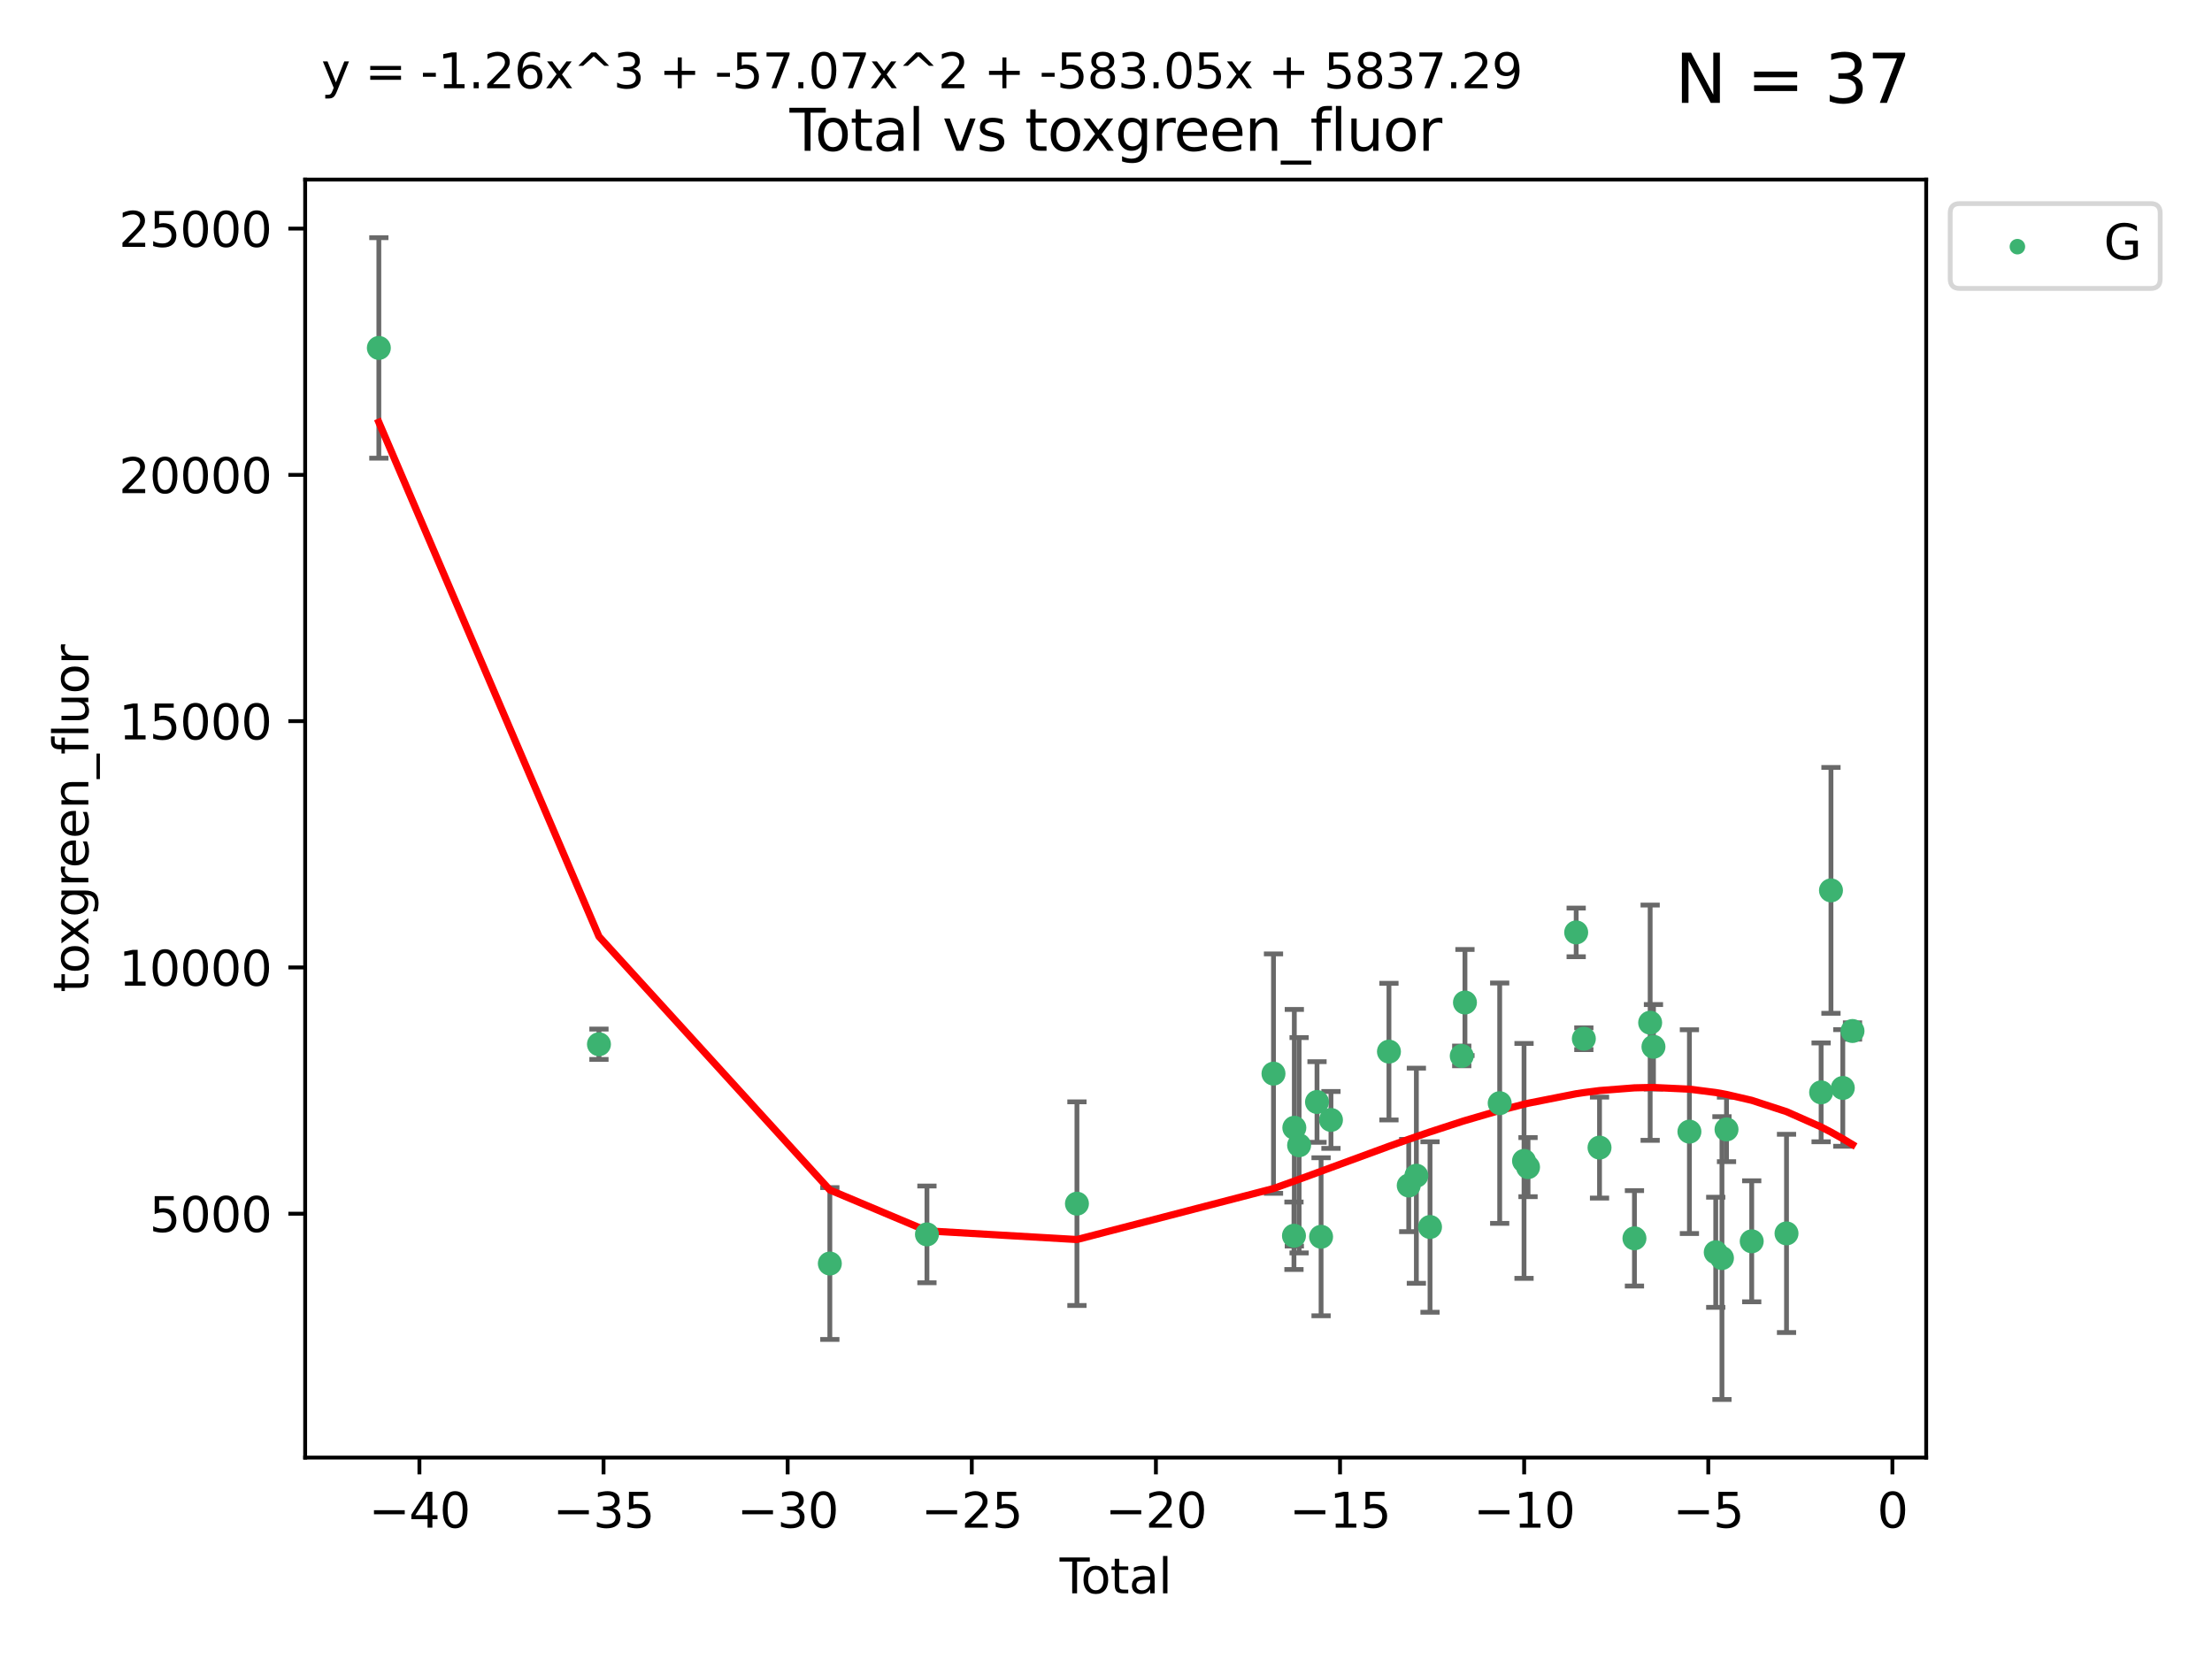 <?xml version="1.0" encoding="utf-8" standalone="no"?>
<!DOCTYPE svg PUBLIC "-//W3C//DTD SVG 1.1//EN"
  "http://www.w3.org/Graphics/SVG/1.1/DTD/svg11.dtd">
<svg xmlns:xlink="http://www.w3.org/1999/xlink" width="460.8pt" height="345.6pt" viewBox="0 0 460.8 345.6" xmlns="http://www.w3.org/2000/svg" version="1.1">
 <defs>
  <style type="text/css">*{stroke-linejoin: round; stroke-linecap: butt}</style>
 </defs>
 <g id="figure_1">
  <g id="patch_1">
   <path d="M 0 345.6 
L 460.8 345.6 
L 460.8 0 
L 0 0 
z
" style="fill: #ffffff"/>
  </g>
  <g id="axes_1">
   <g id="patch_2">
    <path d="M 63.571 303.64 
L 401.26 303.64 
L 401.26 37.411 
L 63.571 37.411 
z
" style="fill: #ffffff"/>
   </g>
   <g id="PathCollection_1">
    <defs>
     <path id="m0bc68a58a6" d="M 0 1.118 
C 0.297 1.118 0.581 1 0.791 0.791 
C 1 0.581 1.118 0.297 1.118 0 
C 1.118 -0.297 1 -0.581 0.791 -0.791 
C 0.581 -1 0.297 -1.118 0 -1.118 
C -0.297 -1.118 -0.581 -1 -0.791 -0.791 
C -1 -0.581 -1.118 -0.297 -1.118 0 
C -1.118 0.297 -1 0.581 -0.791 0.791 
C -0.581 1 -0.297 1.118 0 1.118 
z
" style="stroke: #3cb371"/>
    </defs>
    <g clip-path="url(#p403a0084ec)">
     <use xlink:href="#m0bc68a58a6" x="78.921" y="72.481" style="fill: #3cb371; stroke: #3cb371"/>
     <use xlink:href="#m0bc68a58a6" x="124.773" y="217.535" style="fill: #3cb371; stroke: #3cb371"/>
     <use xlink:href="#m0bc68a58a6" x="172.871" y="263.217" style="fill: #3cb371; stroke: #3cb371"/>
     <use xlink:href="#m0bc68a58a6" x="193.099" y="257.146" style="fill: #3cb371; stroke: #3cb371"/>
     <use xlink:href="#m0bc68a58a6" x="224.346" y="250.746" style="fill: #3cb371; stroke: #3cb371"/>
     <use xlink:href="#m0bc68a58a6" x="265.291" y="223.656" style="fill: #3cb371; stroke: #3cb371"/>
     <use xlink:href="#m0bc68a58a6" x="269.556" y="257.431" style="fill: #3cb371; stroke: #3cb371"/>
     <use xlink:href="#m0bc68a58a6" x="269.633" y="234.932" style="fill: #3cb371; stroke: #3cb371"/>
     <use xlink:href="#m0bc68a58a6" x="270.628" y="238.579" style="fill: #3cb371; stroke: #3cb371"/>
     <use xlink:href="#m0bc68a58a6" x="274.357" y="229.566" style="fill: #3cb371; stroke: #3cb371"/>
     <use xlink:href="#m0bc68a58a6" x="275.205" y="257.643" style="fill: #3cb371; stroke: #3cb371"/>
     <use xlink:href="#m0bc68a58a6" x="277.263" y="233.302" style="fill: #3cb371; stroke: #3cb371"/>
     <use xlink:href="#m0bc68a58a6" x="289.344" y="219.072" style="fill: #3cb371; stroke: #3cb371"/>
     <use xlink:href="#m0bc68a58a6" x="293.465" y="246.962" style="fill: #3cb371; stroke: #3cb371"/>
     <use xlink:href="#m0bc68a58a6" x="295.055" y="244.923" style="fill: #3cb371; stroke: #3cb371"/>
     <use xlink:href="#m0bc68a58a6" x="297.9" y="255.605" style="fill: #3cb371; stroke: #3cb371"/>
     <use xlink:href="#m0bc68a58a6" x="304.509" y="219.972" style="fill: #3cb371; stroke: #3cb371"/>
     <use xlink:href="#m0bc68a58a6" x="305.177" y="208.841" style="fill: #3cb371; stroke: #3cb371"/>
     <use xlink:href="#m0bc68a58a6" x="312.413" y="229.811" style="fill: #3cb371; stroke: #3cb371"/>
     <use xlink:href="#m0bc68a58a6" x="317.483" y="241.837" style="fill: #3cb371; stroke: #3cb371"/>
     <use xlink:href="#m0bc68a58a6" x="318.317" y="243.136" style="fill: #3cb371; stroke: #3cb371"/>
     <use xlink:href="#m0bc68a58a6" x="328.348" y="194.238" style="fill: #3cb371; stroke: #3cb371"/>
     <use xlink:href="#m0bc68a58a6" x="329.944" y="216.384" style="fill: #3cb371; stroke: #3cb371"/>
     <use xlink:href="#m0bc68a58a6" x="333.21" y="239.067" style="fill: #3cb371; stroke: #3cb371"/>
     <use xlink:href="#m0bc68a58a6" x="340.486" y="257.967" style="fill: #3cb371; stroke: #3cb371"/>
     <use xlink:href="#m0bc68a58a6" x="343.758" y="213.046" style="fill: #3cb371; stroke: #3cb371"/>
     <use xlink:href="#m0bc68a58a6" x="344.446" y="218.064" style="fill: #3cb371; stroke: #3cb371"/>
     <use xlink:href="#m0bc68a58a6" x="351.936" y="235.742" style="fill: #3cb371; stroke: #3cb371"/>
     <use xlink:href="#m0bc68a58a6" x="357.421" y="260.874" style="fill: #3cb371; stroke: #3cb371"/>
     <use xlink:href="#m0bc68a58a6" x="358.715" y="262.078" style="fill: #3cb371; stroke: #3cb371"/>
     <use xlink:href="#m0bc68a58a6" x="359.664" y="235.279" style="fill: #3cb371; stroke: #3cb371"/>
     <use xlink:href="#m0bc68a58a6" x="364.915" y="258.587" style="fill: #3cb371; stroke: #3cb371"/>
     <use xlink:href="#m0bc68a58a6" x="372.164" y="256.941" style="fill: #3cb371; stroke: #3cb371"/>
     <use xlink:href="#m0bc68a58a6" x="379.372" y="227.558" style="fill: #3cb371; stroke: #3cb371"/>
     <use xlink:href="#m0bc68a58a6" x="381.425" y="185.483" style="fill: #3cb371; stroke: #3cb371"/>
     <use xlink:href="#m0bc68a58a6" x="383.889" y="226.641" style="fill: #3cb371; stroke: #3cb371"/>
     <use xlink:href="#m0bc68a58a6" x="385.911" y="214.776" style="fill: #3cb371; stroke: #3cb371"/>
    </g>
   </g>
   <g id="matplotlib.axis_1">
    <g id="xtick_1">
     <g id="line2d_1">
      <defs>
       <path id="m4baabd1765" d="M 0 0 
L 0 3.5 
" style="stroke: #000000; stroke-width: 0.8"/>
      </defs>
      <g>
       <use xlink:href="#m4baabd1765" x="87.371" y="303.64" style="stroke: #000000; stroke-width: 0.8"/>
      </g>
     </g>
     <g id="text_1">
      <!-- −40 -->
      <g transform="translate(76.819 318.238)scale(0.1 -0.1)">
       <defs>
        <path id="DejaVuSans-2212" d="M 678 2272 
L 4684 2272 
L 4684 1741 
L 678 1741 
L 678 2272 
z
" transform="scale(0.016)"/>
        <path id="DejaVuSans-34" d="M 2419 4116 
L 825 1625 
L 2419 1625 
L 2419 4116 
z
M 2253 4666 
L 3047 4666 
L 3047 1625 
L 3713 1625 
L 3713 1100 
L 3047 1100 
L 3047 0 
L 2419 0 
L 2419 1100 
L 313 1100 
L 313 1709 
L 2253 4666 
z
" transform="scale(0.016)"/>
        <path id="DejaVuSans-30" d="M 2034 4250 
Q 1547 4250 1301 3770 
Q 1056 3291 1056 2328 
Q 1056 1369 1301 889 
Q 1547 409 2034 409 
Q 2525 409 2770 889 
Q 3016 1369 3016 2328 
Q 3016 3291 2770 3770 
Q 2525 4250 2034 4250 
z
M 2034 4750 
Q 2819 4750 3233 4129 
Q 3647 3509 3647 2328 
Q 3647 1150 3233 529 
Q 2819 -91 2034 -91 
Q 1250 -91 836 529 
Q 422 1150 422 2328 
Q 422 3509 836 4129 
Q 1250 4750 2034 4750 
z
" transform="scale(0.016)"/>
       </defs>
       <use xlink:href="#DejaVuSans-2212"/>
       <use xlink:href="#DejaVuSans-34" x="83.789"/>
       <use xlink:href="#DejaVuSans-30" x="147.412"/>
      </g>
     </g>
    </g>
    <g id="xtick_2">
     <g id="line2d_2">
      <g>
       <use xlink:href="#m4baabd1765" x="125.728" y="303.64" style="stroke: #000000; stroke-width: 0.8"/>
      </g>
     </g>
     <g id="text_2">
      <!-- −35 -->
      <g transform="translate(115.175 318.238)scale(0.1 -0.1)">
       <defs>
        <path id="DejaVuSans-33" d="M 2597 2516 
Q 3050 2419 3304 2112 
Q 3559 1806 3559 1356 
Q 3559 666 3084 287 
Q 2609 -91 1734 -91 
Q 1441 -91 1130 -33 
Q 819 25 488 141 
L 488 750 
Q 750 597 1062 519 
Q 1375 441 1716 441 
Q 2309 441 2620 675 
Q 2931 909 2931 1356 
Q 2931 1769 2642 2001 
Q 2353 2234 1838 2234 
L 1294 2234 
L 1294 2753 
L 1863 2753 
Q 2328 2753 2575 2939 
Q 2822 3125 2822 3475 
Q 2822 3834 2567 4026 
Q 2313 4219 1838 4219 
Q 1578 4219 1281 4162 
Q 984 4106 628 3988 
L 628 4550 
Q 988 4650 1302 4700 
Q 1616 4750 1894 4750 
Q 2613 4750 3031 4423 
Q 3450 4097 3450 3541 
Q 3450 3153 3228 2886 
Q 3006 2619 2597 2516 
z
" transform="scale(0.016)"/>
        <path id="DejaVuSans-35" d="M 691 4666 
L 3169 4666 
L 3169 4134 
L 1269 4134 
L 1269 2991 
Q 1406 3038 1543 3061 
Q 1681 3084 1819 3084 
Q 2600 3084 3056 2656 
Q 3513 2228 3513 1497 
Q 3513 744 3044 326 
Q 2575 -91 1722 -91 
Q 1428 -91 1123 -41 
Q 819 9 494 109 
L 494 744 
Q 775 591 1075 516 
Q 1375 441 1709 441 
Q 2250 441 2565 725 
Q 2881 1009 2881 1497 
Q 2881 1984 2565 2268 
Q 2250 2553 1709 2553 
Q 1456 2553 1204 2497 
Q 953 2441 691 2322 
L 691 4666 
z
" transform="scale(0.016)"/>
       </defs>
       <use xlink:href="#DejaVuSans-2212"/>
       <use xlink:href="#DejaVuSans-33" x="83.789"/>
       <use xlink:href="#DejaVuSans-35" x="147.412"/>
      </g>
     </g>
    </g>
    <g id="xtick_3">
     <g id="line2d_3">
      <g>
       <use xlink:href="#m4baabd1765" x="164.084" y="303.64" style="stroke: #000000; stroke-width: 0.8"/>
      </g>
     </g>
     <g id="text_3">
      <!-- −30 -->
      <g transform="translate(153.532 318.238)scale(0.1 -0.1)">
       <use xlink:href="#DejaVuSans-2212"/>
       <use xlink:href="#DejaVuSans-33" x="83.789"/>
       <use xlink:href="#DejaVuSans-30" x="147.412"/>
      </g>
     </g>
    </g>
    <g id="xtick_4">
     <g id="line2d_4">
      <g>
       <use xlink:href="#m4baabd1765" x="202.441" y="303.64" style="stroke: #000000; stroke-width: 0.8"/>
      </g>
     </g>
     <g id="text_4">
      <!-- −25 -->
      <g transform="translate(191.888 318.238)scale(0.1 -0.1)">
       <defs>
        <path id="DejaVuSans-32" d="M 1228 531 
L 3431 531 
L 3431 0 
L 469 0 
L 469 531 
Q 828 903 1448 1529 
Q 2069 2156 2228 2338 
Q 2531 2678 2651 2914 
Q 2772 3150 2772 3378 
Q 2772 3750 2511 3984 
Q 2250 4219 1831 4219 
Q 1534 4219 1204 4116 
Q 875 4013 500 3803 
L 500 4441 
Q 881 4594 1212 4672 
Q 1544 4750 1819 4750 
Q 2544 4750 2975 4387 
Q 3406 4025 3406 3419 
Q 3406 3131 3298 2873 
Q 3191 2616 2906 2266 
Q 2828 2175 2409 1742 
Q 1991 1309 1228 531 
z
" transform="scale(0.016)"/>
       </defs>
       <use xlink:href="#DejaVuSans-2212"/>
       <use xlink:href="#DejaVuSans-32" x="83.789"/>
       <use xlink:href="#DejaVuSans-35" x="147.412"/>
      </g>
     </g>
    </g>
    <g id="xtick_5">
     <g id="line2d_5">
      <g>
       <use xlink:href="#m4baabd1765" x="240.797" y="303.64" style="stroke: #000000; stroke-width: 0.8"/>
      </g>
     </g>
     <g id="text_5">
      <!-- −20 -->
      <g transform="translate(230.245 318.238)scale(0.1 -0.1)">
       <use xlink:href="#DejaVuSans-2212"/>
       <use xlink:href="#DejaVuSans-32" x="83.789"/>
       <use xlink:href="#DejaVuSans-30" x="147.412"/>
      </g>
     </g>
    </g>
    <g id="xtick_6">
     <g id="line2d_6">
      <g>
       <use xlink:href="#m4baabd1765" x="279.153" y="303.64" style="stroke: #000000; stroke-width: 0.8"/>
      </g>
     </g>
     <g id="text_6">
      <!-- −15 -->
      <g transform="translate(268.601 318.238)scale(0.1 -0.1)">
       <defs>
        <path id="DejaVuSans-31" d="M 794 531 
L 1825 531 
L 1825 4091 
L 703 3866 
L 703 4441 
L 1819 4666 
L 2450 4666 
L 2450 531 
L 3481 531 
L 3481 0 
L 794 0 
L 794 531 
z
" transform="scale(0.016)"/>
       </defs>
       <use xlink:href="#DejaVuSans-2212"/>
       <use xlink:href="#DejaVuSans-31" x="83.789"/>
       <use xlink:href="#DejaVuSans-35" x="147.412"/>
      </g>
     </g>
    </g>
    <g id="xtick_7">
     <g id="line2d_7">
      <g>
       <use xlink:href="#m4baabd1765" x="317.51" y="303.64" style="stroke: #000000; stroke-width: 0.8"/>
      </g>
     </g>
     <g id="text_7">
      <!-- −10 -->
      <g transform="translate(306.957 318.238)scale(0.1 -0.1)">
       <use xlink:href="#DejaVuSans-2212"/>
       <use xlink:href="#DejaVuSans-31" x="83.789"/>
       <use xlink:href="#DejaVuSans-30" x="147.412"/>
      </g>
     </g>
    </g>
    <g id="xtick_8">
     <g id="line2d_8">
      <g>
       <use xlink:href="#m4baabd1765" x="355.866" y="303.64" style="stroke: #000000; stroke-width: 0.8"/>
      </g>
     </g>
     <g id="text_8">
      <!-- −5 -->
      <g transform="translate(348.495 318.238)scale(0.1 -0.1)">
       <use xlink:href="#DejaVuSans-2212"/>
       <use xlink:href="#DejaVuSans-35" x="83.789"/>
      </g>
     </g>
    </g>
    <g id="xtick_9">
     <g id="line2d_9">
      <g>
       <use xlink:href="#m4baabd1765" x="394.223" y="303.64" style="stroke: #000000; stroke-width: 0.8"/>
      </g>
     </g>
     <g id="text_9">
      <!-- 0 -->
      <g transform="translate(391.041 318.238)scale(0.1 -0.1)">
       <use xlink:href="#DejaVuSans-30"/>
      </g>
     </g>
    </g>
    <g id="text_10">
     <!-- Total -->
     <g transform="translate(220.739 331.917)scale(0.1 -0.1)">
      <defs>
       <path id="DejaVuSans-54" d="M -19 4666 
L 3928 4666 
L 3928 4134 
L 2272 4134 
L 2272 0 
L 1638 0 
L 1638 4134 
L -19 4134 
L -19 4666 
z
" transform="scale(0.016)"/>
       <path id="DejaVuSans-6f" d="M 1959 3097 
Q 1497 3097 1228 2736 
Q 959 2375 959 1747 
Q 959 1119 1226 758 
Q 1494 397 1959 397 
Q 2419 397 2687 759 
Q 2956 1122 2956 1747 
Q 2956 2369 2687 2733 
Q 2419 3097 1959 3097 
z
M 1959 3584 
Q 2709 3584 3137 3096 
Q 3566 2609 3566 1747 
Q 3566 888 3137 398 
Q 2709 -91 1959 -91 
Q 1206 -91 779 398 
Q 353 888 353 1747 
Q 353 2609 779 3096 
Q 1206 3584 1959 3584 
z
" transform="scale(0.016)"/>
       <path id="DejaVuSans-74" d="M 1172 4494 
L 1172 3500 
L 2356 3500 
L 2356 3053 
L 1172 3053 
L 1172 1153 
Q 1172 725 1289 603 
Q 1406 481 1766 481 
L 2356 481 
L 2356 0 
L 1766 0 
Q 1100 0 847 248 
Q 594 497 594 1153 
L 594 3053 
L 172 3053 
L 172 3500 
L 594 3500 
L 594 4494 
L 1172 4494 
z
" transform="scale(0.016)"/>
       <path id="DejaVuSans-61" d="M 2194 1759 
Q 1497 1759 1228 1600 
Q 959 1441 959 1056 
Q 959 750 1161 570 
Q 1363 391 1709 391 
Q 2188 391 2477 730 
Q 2766 1069 2766 1631 
L 2766 1759 
L 2194 1759 
z
M 3341 1997 
L 3341 0 
L 2766 0 
L 2766 531 
Q 2569 213 2275 61 
Q 1981 -91 1556 -91 
Q 1019 -91 701 211 
Q 384 513 384 1019 
Q 384 1609 779 1909 
Q 1175 2209 1959 2209 
L 2766 2209 
L 2766 2266 
Q 2766 2663 2505 2880 
Q 2244 3097 1772 3097 
Q 1472 3097 1187 3025 
Q 903 2953 641 2809 
L 641 3341 
Q 956 3463 1253 3523 
Q 1550 3584 1831 3584 
Q 2591 3584 2966 3190 
Q 3341 2797 3341 1997 
z
" transform="scale(0.016)"/>
       <path id="DejaVuSans-6c" d="M 603 4863 
L 1178 4863 
L 1178 0 
L 603 0 
L 603 4863 
z
" transform="scale(0.016)"/>
      </defs>
      <use xlink:href="#DejaVuSans-54"/>
      <use xlink:href="#DejaVuSans-6f" x="44.084"/>
      <use xlink:href="#DejaVuSans-74" x="105.266"/>
      <use xlink:href="#DejaVuSans-61" x="144.475"/>
      <use xlink:href="#DejaVuSans-6c" x="205.754"/>
     </g>
    </g>
   </g>
   <g id="matplotlib.axis_2">
    <g id="ytick_1">
     <g id="line2d_10">
      <defs>
       <path id="m1c73d7ac87" d="M 0 0 
L -3.5 0 
" style="stroke: #000000; stroke-width: 0.8"/>
      </defs>
      <g>
       <use xlink:href="#m1c73d7ac87" x="63.571" y="252.839" style="stroke: #000000; stroke-width: 0.8"/>
      </g>
     </g>
     <g id="text_11">
      <!-- 5000 -->
      <g transform="translate(31.121 256.638)scale(0.1 -0.1)">
       <use xlink:href="#DejaVuSans-35"/>
       <use xlink:href="#DejaVuSans-30" x="63.623"/>
       <use xlink:href="#DejaVuSans-30" x="127.246"/>
       <use xlink:href="#DejaVuSans-30" x="190.869"/>
      </g>
     </g>
    </g>
    <g id="ytick_2">
     <g id="line2d_11">
      <g>
       <use xlink:href="#m1c73d7ac87" x="63.571" y="201.535" style="stroke: #000000; stroke-width: 0.8"/>
      </g>
     </g>
     <g id="text_12">
      <!-- 10000 -->
      <g transform="translate(24.759 205.334)scale(0.1 -0.1)">
       <use xlink:href="#DejaVuSans-31"/>
       <use xlink:href="#DejaVuSans-30" x="63.623"/>
       <use xlink:href="#DejaVuSans-30" x="127.246"/>
       <use xlink:href="#DejaVuSans-30" x="190.869"/>
       <use xlink:href="#DejaVuSans-30" x="254.492"/>
      </g>
     </g>
    </g>
    <g id="ytick_3">
     <g id="line2d_12">
      <g>
       <use xlink:href="#m1c73d7ac87" x="63.571" y="150.23" style="stroke: #000000; stroke-width: 0.8"/>
      </g>
     </g>
     <g id="text_13">
      <!-- 15000 -->
      <g transform="translate(24.759 154.03)scale(0.1 -0.1)">
       <use xlink:href="#DejaVuSans-31"/>
       <use xlink:href="#DejaVuSans-35" x="63.623"/>
       <use xlink:href="#DejaVuSans-30" x="127.246"/>
       <use xlink:href="#DejaVuSans-30" x="190.869"/>
       <use xlink:href="#DejaVuSans-30" x="254.492"/>
      </g>
     </g>
    </g>
    <g id="ytick_4">
     <g id="line2d_13">
      <g>
       <use xlink:href="#m1c73d7ac87" x="63.571" y="98.926" style="stroke: #000000; stroke-width: 0.8"/>
      </g>
     </g>
     <g id="text_14">
      <!-- 20000 -->
      <g transform="translate(24.759 102.725)scale(0.1 -0.1)">
       <use xlink:href="#DejaVuSans-32"/>
       <use xlink:href="#DejaVuSans-30" x="63.623"/>
       <use xlink:href="#DejaVuSans-30" x="127.246"/>
       <use xlink:href="#DejaVuSans-30" x="190.869"/>
       <use xlink:href="#DejaVuSans-30" x="254.492"/>
      </g>
     </g>
    </g>
    <g id="ytick_5">
     <g id="line2d_14">
      <g>
       <use xlink:href="#m1c73d7ac87" x="63.571" y="47.622" style="stroke: #000000; stroke-width: 0.8"/>
      </g>
     </g>
     <g id="text_15">
      <!-- 25000 -->
      <g transform="translate(24.759 51.421)scale(0.1 -0.1)">
       <use xlink:href="#DejaVuSans-32"/>
       <use xlink:href="#DejaVuSans-35" x="63.623"/>
       <use xlink:href="#DejaVuSans-30" x="127.246"/>
       <use xlink:href="#DejaVuSans-30" x="190.869"/>
       <use xlink:href="#DejaVuSans-30" x="254.492"/>
      </g>
     </g>
    </g>
    <g id="text_16">
     <!-- toxgreen_fluor -->
     <g transform="translate(18.401 206.72)rotate(-90)scale(0.1 -0.1)">
      <defs>
       <path id="DejaVuSans-78" d="M 3513 3500 
L 2247 1797 
L 3578 0 
L 2900 0 
L 1881 1375 
L 863 0 
L 184 0 
L 1544 1831 
L 300 3500 
L 978 3500 
L 1906 2253 
L 2834 3500 
L 3513 3500 
z
" transform="scale(0.016)"/>
       <path id="DejaVuSans-67" d="M 2906 1791 
Q 2906 2416 2648 2759 
Q 2391 3103 1925 3103 
Q 1463 3103 1205 2759 
Q 947 2416 947 1791 
Q 947 1169 1205 825 
Q 1463 481 1925 481 
Q 2391 481 2648 825 
Q 2906 1169 2906 1791 
z
M 3481 434 
Q 3481 -459 3084 -895 
Q 2688 -1331 1869 -1331 
Q 1566 -1331 1297 -1286 
Q 1028 -1241 775 -1147 
L 775 -588 
Q 1028 -725 1275 -790 
Q 1522 -856 1778 -856 
Q 2344 -856 2625 -561 
Q 2906 -266 2906 331 
L 2906 616 
Q 2728 306 2450 153 
Q 2172 0 1784 0 
Q 1141 0 747 490 
Q 353 981 353 1791 
Q 353 2603 747 3093 
Q 1141 3584 1784 3584 
Q 2172 3584 2450 3431 
Q 2728 3278 2906 2969 
L 2906 3500 
L 3481 3500 
L 3481 434 
z
" transform="scale(0.016)"/>
       <path id="DejaVuSans-72" d="M 2631 2963 
Q 2534 3019 2420 3045 
Q 2306 3072 2169 3072 
Q 1681 3072 1420 2755 
Q 1159 2438 1159 1844 
L 1159 0 
L 581 0 
L 581 3500 
L 1159 3500 
L 1159 2956 
Q 1341 3275 1631 3429 
Q 1922 3584 2338 3584 
Q 2397 3584 2469 3576 
Q 2541 3569 2628 3553 
L 2631 2963 
z
" transform="scale(0.016)"/>
       <path id="DejaVuSans-65" d="M 3597 1894 
L 3597 1613 
L 953 1613 
Q 991 1019 1311 708 
Q 1631 397 2203 397 
Q 2534 397 2845 478 
Q 3156 559 3463 722 
L 3463 178 
Q 3153 47 2828 -22 
Q 2503 -91 2169 -91 
Q 1331 -91 842 396 
Q 353 884 353 1716 
Q 353 2575 817 3079 
Q 1281 3584 2069 3584 
Q 2775 3584 3186 3129 
Q 3597 2675 3597 1894 
z
M 3022 2063 
Q 3016 2534 2758 2815 
Q 2500 3097 2075 3097 
Q 1594 3097 1305 2825 
Q 1016 2553 972 2059 
L 3022 2063 
z
" transform="scale(0.016)"/>
       <path id="DejaVuSans-6e" d="M 3513 2113 
L 3513 0 
L 2938 0 
L 2938 2094 
Q 2938 2591 2744 2837 
Q 2550 3084 2163 3084 
Q 1697 3084 1428 2787 
Q 1159 2491 1159 1978 
L 1159 0 
L 581 0 
L 581 3500 
L 1159 3500 
L 1159 2956 
Q 1366 3272 1645 3428 
Q 1925 3584 2291 3584 
Q 2894 3584 3203 3211 
Q 3513 2838 3513 2113 
z
" transform="scale(0.016)"/>
       <path id="DejaVuSans-5f" d="M 3263 -1063 
L 3263 -1509 
L -63 -1509 
L -63 -1063 
L 3263 -1063 
z
" transform="scale(0.016)"/>
       <path id="DejaVuSans-66" d="M 2375 4863 
L 2375 4384 
L 1825 4384 
Q 1516 4384 1395 4259 
Q 1275 4134 1275 3809 
L 1275 3500 
L 2222 3500 
L 2222 3053 
L 1275 3053 
L 1275 0 
L 697 0 
L 697 3053 
L 147 3053 
L 147 3500 
L 697 3500 
L 697 3744 
Q 697 4328 969 4595 
Q 1241 4863 1831 4863 
L 2375 4863 
z
" transform="scale(0.016)"/>
       <path id="DejaVuSans-75" d="M 544 1381 
L 544 3500 
L 1119 3500 
L 1119 1403 
Q 1119 906 1312 657 
Q 1506 409 1894 409 
Q 2359 409 2629 706 
Q 2900 1003 2900 1516 
L 2900 3500 
L 3475 3500 
L 3475 0 
L 2900 0 
L 2900 538 
Q 2691 219 2414 64 
Q 2138 -91 1772 -91 
Q 1169 -91 856 284 
Q 544 659 544 1381 
z
M 1991 3584 
L 1991 3584 
z
" transform="scale(0.016)"/>
      </defs>
      <use xlink:href="#DejaVuSans-74"/>
      <use xlink:href="#DejaVuSans-6f" x="39.209"/>
      <use xlink:href="#DejaVuSans-78" x="97.266"/>
      <use xlink:href="#DejaVuSans-67" x="156.445"/>
      <use xlink:href="#DejaVuSans-72" x="219.922"/>
      <use xlink:href="#DejaVuSans-65" x="258.785"/>
      <use xlink:href="#DejaVuSans-65" x="320.309"/>
      <use xlink:href="#DejaVuSans-6e" x="381.832"/>
      <use xlink:href="#DejaVuSans-5f" x="445.211"/>
      <use xlink:href="#DejaVuSans-66" x="495.211"/>
      <use xlink:href="#DejaVuSans-6c" x="530.416"/>
      <use xlink:href="#DejaVuSans-75" x="558.199"/>
      <use xlink:href="#DejaVuSans-6f" x="621.578"/>
      <use xlink:href="#DejaVuSans-72" x="682.76"/>
     </g>
    </g>
   </g>
   <g id="LineCollection_1">
    <path d="M 78.921 95.45 
L 78.921 49.513 
" clip-path="url(#p403a0084ec)" style="fill: none; stroke: #696969"/>
    <path d="M 124.773 220.696 
L 124.773 214.375 
" clip-path="url(#p403a0084ec)" style="fill: none; stroke: #696969"/>
    <path d="M 172.871 279.032 
L 172.871 247.402 
" clip-path="url(#p403a0084ec)" style="fill: none; stroke: #696969"/>
    <path d="M 193.099 267.224 
L 193.099 247.068 
" clip-path="url(#p403a0084ec)" style="fill: none; stroke: #696969"/>
    <path d="M 224.346 271.96 
L 224.346 229.532 
" clip-path="url(#p403a0084ec)" style="fill: none; stroke: #696969"/>
    <path d="M 265.291 248.595 
L 265.291 198.716 
" clip-path="url(#p403a0084ec)" style="fill: none; stroke: #696969"/>
    <path d="M 269.556 264.456 
L 269.556 250.406 
" clip-path="url(#p403a0084ec)" style="fill: none; stroke: #696969"/>
    <path d="M 269.633 259.58 
L 269.633 210.284 
" clip-path="url(#p403a0084ec)" style="fill: none; stroke: #696969"/>
    <path d="M 270.628 261.009 
L 270.628 216.148 
" clip-path="url(#p403a0084ec)" style="fill: none; stroke: #696969"/>
    <path d="M 274.357 237.967 
L 274.357 221.165 
" clip-path="url(#p403a0084ec)" style="fill: none; stroke: #696969"/>
    <path d="M 275.205 274.102 
L 275.205 241.185 
" clip-path="url(#p403a0084ec)" style="fill: none; stroke: #696969"/>
    <path d="M 277.263 239.227 
L 277.263 227.376 
" clip-path="url(#p403a0084ec)" style="fill: none; stroke: #696969"/>
    <path d="M 289.344 233.304 
L 289.344 204.84 
" clip-path="url(#p403a0084ec)" style="fill: none; stroke: #696969"/>
    <path d="M 293.465 256.575 
L 293.465 237.348 
" clip-path="url(#p403a0084ec)" style="fill: none; stroke: #696969"/>
    <path d="M 295.055 267.331 
L 295.055 222.515 
" clip-path="url(#p403a0084ec)" style="fill: none; stroke: #696969"/>
    <path d="M 297.9 273.361 
L 297.9 237.849 
" clip-path="url(#p403a0084ec)" style="fill: none; stroke: #696969"/>
    <path d="M 304.509 222.029 
L 304.509 217.915 
" clip-path="url(#p403a0084ec)" style="fill: none; stroke: #696969"/>
    <path d="M 305.177 219.889 
L 305.177 197.794 
" clip-path="url(#p403a0084ec)" style="fill: none; stroke: #696969"/>
    <path d="M 312.413 254.844 
L 312.413 204.778 
" clip-path="url(#p403a0084ec)" style="fill: none; stroke: #696969"/>
    <path d="M 317.483 266.304 
L 317.483 217.371 
" clip-path="url(#p403a0084ec)" style="fill: none; stroke: #696969"/>
    <path d="M 318.317 249.296 
L 318.317 236.977 
" clip-path="url(#p403a0084ec)" style="fill: none; stroke: #696969"/>
    <path d="M 328.348 199.306 
L 328.348 189.169 
" clip-path="url(#p403a0084ec)" style="fill: none; stroke: #696969"/>
    <path d="M 329.944 218.654 
L 329.944 214.113 
" clip-path="url(#p403a0084ec)" style="fill: none; stroke: #696969"/>
    <path d="M 333.21 249.583 
L 333.21 228.551 
" clip-path="url(#p403a0084ec)" style="fill: none; stroke: #696969"/>
    <path d="M 340.486 267.904 
L 340.486 248.03 
" clip-path="url(#p403a0084ec)" style="fill: none; stroke: #696969"/>
    <path d="M 343.758 237.55 
L 343.758 188.542 
" clip-path="url(#p403a0084ec)" style="fill: none; stroke: #696969"/>
    <path d="M 344.446 226.863 
L 344.446 209.265 
" clip-path="url(#p403a0084ec)" style="fill: none; stroke: #696969"/>
    <path d="M 351.936 256.967 
L 351.936 214.516 
" clip-path="url(#p403a0084ec)" style="fill: none; stroke: #696969"/>
    <path d="M 357.421 272.344 
L 357.421 249.403 
" clip-path="url(#p403a0084ec)" style="fill: none; stroke: #696969"/>
    <path d="M 358.715 291.539 
L 358.715 232.618 
" clip-path="url(#p403a0084ec)" style="fill: none; stroke: #696969"/>
    <path d="M 359.664 241.998 
L 359.664 228.56 
" clip-path="url(#p403a0084ec)" style="fill: none; stroke: #696969"/>
    <path d="M 364.915 271.19 
L 364.915 245.983 
" clip-path="url(#p403a0084ec)" style="fill: none; stroke: #696969"/>
    <path d="M 372.164 277.594 
L 372.164 236.289 
" clip-path="url(#p403a0084ec)" style="fill: none; stroke: #696969"/>
    <path d="M 379.372 237.851 
L 379.372 217.266 
" clip-path="url(#p403a0084ec)" style="fill: none; stroke: #696969"/>
    <path d="M 381.425 211.09 
L 381.425 159.876 
" clip-path="url(#p403a0084ec)" style="fill: none; stroke: #696969"/>
    <path d="M 383.889 238.785 
L 383.889 214.497 
" clip-path="url(#p403a0084ec)" style="fill: none; stroke: #696969"/>
    <path d="M 385.911 216.479 
L 385.911 213.074 
" clip-path="url(#p403a0084ec)" style="fill: none; stroke: #696969"/>
   </g>
   <g id="line2d_15">
    <defs>
     <path id="mbd040d74e0" d="M 2 0 
L -2 -0 
" style="stroke: #696969"/>
    </defs>
    <g clip-path="url(#p403a0084ec)">
     <use xlink:href="#mbd040d74e0" x="78.921" y="95.45" style="fill: #696969; stroke: #696969"/>
     <use xlink:href="#mbd040d74e0" x="124.773" y="220.696" style="fill: #696969; stroke: #696969"/>
     <use xlink:href="#mbd040d74e0" x="172.871" y="279.032" style="fill: #696969; stroke: #696969"/>
     <use xlink:href="#mbd040d74e0" x="193.099" y="267.224" style="fill: #696969; stroke: #696969"/>
     <use xlink:href="#mbd040d74e0" x="224.346" y="271.96" style="fill: #696969; stroke: #696969"/>
     <use xlink:href="#mbd040d74e0" x="265.291" y="248.595" style="fill: #696969; stroke: #696969"/>
     <use xlink:href="#mbd040d74e0" x="269.556" y="264.456" style="fill: #696969; stroke: #696969"/>
     <use xlink:href="#mbd040d74e0" x="269.633" y="259.58" style="fill: #696969; stroke: #696969"/>
     <use xlink:href="#mbd040d74e0" x="270.628" y="261.009" style="fill: #696969; stroke: #696969"/>
     <use xlink:href="#mbd040d74e0" x="274.357" y="237.967" style="fill: #696969; stroke: #696969"/>
     <use xlink:href="#mbd040d74e0" x="275.205" y="274.102" style="fill: #696969; stroke: #696969"/>
     <use xlink:href="#mbd040d74e0" x="277.263" y="239.227" style="fill: #696969; stroke: #696969"/>
     <use xlink:href="#mbd040d74e0" x="289.344" y="233.304" style="fill: #696969; stroke: #696969"/>
     <use xlink:href="#mbd040d74e0" x="293.465" y="256.575" style="fill: #696969; stroke: #696969"/>
     <use xlink:href="#mbd040d74e0" x="295.055" y="267.331" style="fill: #696969; stroke: #696969"/>
     <use xlink:href="#mbd040d74e0" x="297.9" y="273.361" style="fill: #696969; stroke: #696969"/>
     <use xlink:href="#mbd040d74e0" x="304.509" y="222.029" style="fill: #696969; stroke: #696969"/>
     <use xlink:href="#mbd040d74e0" x="305.177" y="219.889" style="fill: #696969; stroke: #696969"/>
     <use xlink:href="#mbd040d74e0" x="312.413" y="254.844" style="fill: #696969; stroke: #696969"/>
     <use xlink:href="#mbd040d74e0" x="317.483" y="266.304" style="fill: #696969; stroke: #696969"/>
     <use xlink:href="#mbd040d74e0" x="318.317" y="249.296" style="fill: #696969; stroke: #696969"/>
     <use xlink:href="#mbd040d74e0" x="328.348" y="199.306" style="fill: #696969; stroke: #696969"/>
     <use xlink:href="#mbd040d74e0" x="329.944" y="218.654" style="fill: #696969; stroke: #696969"/>
     <use xlink:href="#mbd040d74e0" x="333.21" y="249.583" style="fill: #696969; stroke: #696969"/>
     <use xlink:href="#mbd040d74e0" x="340.486" y="267.904" style="fill: #696969; stroke: #696969"/>
     <use xlink:href="#mbd040d74e0" x="343.758" y="237.55" style="fill: #696969; stroke: #696969"/>
     <use xlink:href="#mbd040d74e0" x="344.446" y="226.863" style="fill: #696969; stroke: #696969"/>
     <use xlink:href="#mbd040d74e0" x="351.936" y="256.967" style="fill: #696969; stroke: #696969"/>
     <use xlink:href="#mbd040d74e0" x="357.421" y="272.344" style="fill: #696969; stroke: #696969"/>
     <use xlink:href="#mbd040d74e0" x="358.715" y="291.539" style="fill: #696969; stroke: #696969"/>
     <use xlink:href="#mbd040d74e0" x="359.664" y="241.998" style="fill: #696969; stroke: #696969"/>
     <use xlink:href="#mbd040d74e0" x="364.915" y="271.19" style="fill: #696969; stroke: #696969"/>
     <use xlink:href="#mbd040d74e0" x="372.164" y="277.594" style="fill: #696969; stroke: #696969"/>
     <use xlink:href="#mbd040d74e0" x="379.372" y="237.851" style="fill: #696969; stroke: #696969"/>
     <use xlink:href="#mbd040d74e0" x="381.425" y="211.09" style="fill: #696969; stroke: #696969"/>
     <use xlink:href="#mbd040d74e0" x="383.889" y="238.785" style="fill: #696969; stroke: #696969"/>
     <use xlink:href="#mbd040d74e0" x="385.911" y="216.479" style="fill: #696969; stroke: #696969"/>
    </g>
   </g>
   <g id="line2d_16">
    <g clip-path="url(#p403a0084ec)">
     <use xlink:href="#mbd040d74e0" x="78.921" y="49.513" style="fill: #696969; stroke: #696969"/>
     <use xlink:href="#mbd040d74e0" x="124.773" y="214.375" style="fill: #696969; stroke: #696969"/>
     <use xlink:href="#mbd040d74e0" x="172.871" y="247.402" style="fill: #696969; stroke: #696969"/>
     <use xlink:href="#mbd040d74e0" x="193.099" y="247.068" style="fill: #696969; stroke: #696969"/>
     <use xlink:href="#mbd040d74e0" x="224.346" y="229.532" style="fill: #696969; stroke: #696969"/>
     <use xlink:href="#mbd040d74e0" x="265.291" y="198.716" style="fill: #696969; stroke: #696969"/>
     <use xlink:href="#mbd040d74e0" x="269.556" y="250.406" style="fill: #696969; stroke: #696969"/>
     <use xlink:href="#mbd040d74e0" x="269.633" y="210.284" style="fill: #696969; stroke: #696969"/>
     <use xlink:href="#mbd040d74e0" x="270.628" y="216.148" style="fill: #696969; stroke: #696969"/>
     <use xlink:href="#mbd040d74e0" x="274.357" y="221.165" style="fill: #696969; stroke: #696969"/>
     <use xlink:href="#mbd040d74e0" x="275.205" y="241.185" style="fill: #696969; stroke: #696969"/>
     <use xlink:href="#mbd040d74e0" x="277.263" y="227.376" style="fill: #696969; stroke: #696969"/>
     <use xlink:href="#mbd040d74e0" x="289.344" y="204.84" style="fill: #696969; stroke: #696969"/>
     <use xlink:href="#mbd040d74e0" x="293.465" y="237.348" style="fill: #696969; stroke: #696969"/>
     <use xlink:href="#mbd040d74e0" x="295.055" y="222.515" style="fill: #696969; stroke: #696969"/>
     <use xlink:href="#mbd040d74e0" x="297.9" y="237.849" style="fill: #696969; stroke: #696969"/>
     <use xlink:href="#mbd040d74e0" x="304.509" y="217.915" style="fill: #696969; stroke: #696969"/>
     <use xlink:href="#mbd040d74e0" x="305.177" y="197.794" style="fill: #696969; stroke: #696969"/>
     <use xlink:href="#mbd040d74e0" x="312.413" y="204.778" style="fill: #696969; stroke: #696969"/>
     <use xlink:href="#mbd040d74e0" x="317.483" y="217.371" style="fill: #696969; stroke: #696969"/>
     <use xlink:href="#mbd040d74e0" x="318.317" y="236.977" style="fill: #696969; stroke: #696969"/>
     <use xlink:href="#mbd040d74e0" x="328.348" y="189.169" style="fill: #696969; stroke: #696969"/>
     <use xlink:href="#mbd040d74e0" x="329.944" y="214.113" style="fill: #696969; stroke: #696969"/>
     <use xlink:href="#mbd040d74e0" x="333.21" y="228.551" style="fill: #696969; stroke: #696969"/>
     <use xlink:href="#mbd040d74e0" x="340.486" y="248.03" style="fill: #696969; stroke: #696969"/>
     <use xlink:href="#mbd040d74e0" x="343.758" y="188.542" style="fill: #696969; stroke: #696969"/>
     <use xlink:href="#mbd040d74e0" x="344.446" y="209.265" style="fill: #696969; stroke: #696969"/>
     <use xlink:href="#mbd040d74e0" x="351.936" y="214.516" style="fill: #696969; stroke: #696969"/>
     <use xlink:href="#mbd040d74e0" x="357.421" y="249.403" style="fill: #696969; stroke: #696969"/>
     <use xlink:href="#mbd040d74e0" x="358.715" y="232.618" style="fill: #696969; stroke: #696969"/>
     <use xlink:href="#mbd040d74e0" x="359.664" y="228.56" style="fill: #696969; stroke: #696969"/>
     <use xlink:href="#mbd040d74e0" x="364.915" y="245.983" style="fill: #696969; stroke: #696969"/>
     <use xlink:href="#mbd040d74e0" x="372.164" y="236.289" style="fill: #696969; stroke: #696969"/>
     <use xlink:href="#mbd040d74e0" x="379.372" y="217.266" style="fill: #696969; stroke: #696969"/>
     <use xlink:href="#mbd040d74e0" x="381.425" y="159.876" style="fill: #696969; stroke: #696969"/>
     <use xlink:href="#mbd040d74e0" x="383.889" y="214.497" style="fill: #696969; stroke: #696969"/>
     <use xlink:href="#mbd040d74e0" x="385.911" y="213.074" style="fill: #696969; stroke: #696969"/>
    </g>
   </g>
   <g id="line2d_17">
    <path d="M 78.921 87.964 
L 124.773 195.092 
L 172.871 247.893 
L 193.099 256.406 
L 224.346 258.217 
L 265.291 247.593 
L 269.556 246.061 
L 269.633 246.034 
L 270.628 245.672 
L 274.357 244.304 
L 275.205 243.991 
L 277.263 243.231 
L 289.344 238.795 
L 293.465 237.328 
L 295.055 236.773 
L 297.9 235.799 
L 304.509 233.644 
L 305.177 233.437 
L 312.413 231.327 
L 317.483 230.027 
L 318.317 229.829 
L 328.348 227.848 
L 329.944 227.608 
L 333.21 227.187 
L 340.486 226.619 
L 343.758 226.543 
L 344.446 226.542 
L 351.936 226.892 
L 357.421 227.593 
L 358.715 227.817 
L 359.664 227.995 
L 364.915 229.216 
L 372.164 231.578 
L 379.372 234.767 
L 381.425 235.837 
L 383.889 237.22 
L 385.911 238.436 
" clip-path="url(#p403a0084ec)" style="fill: none; stroke: #ff0000; stroke-width: 1.5; stroke-linecap: square"/>
   </g>
   <g id="line2d_18">
    <defs>
     <path id="mf53fee4030" d="M 0 2 
C 0.53 2 1.039 1.789 1.414 1.414 
C 1.789 1.039 2 0.53 2 0 
C 2 -0.53 1.789 -1.039 1.414 -1.414 
C 1.039 -1.789 0.53 -2 0 -2 
C -0.53 -2 -1.039 -1.789 -1.414 -1.414 
C -1.789 -1.039 -2 -0.53 -2 0 
C -2 0.53 -1.789 1.039 -1.414 1.414 
C -1.039 1.789 -0.53 2 0 2 
z
" style="stroke: #3cb371"/>
    </defs>
    <g clip-path="url(#p403a0084ec)">
     <use xlink:href="#mf53fee4030" x="78.921" y="72.481" style="fill: #3cb371; stroke: #3cb371"/>
     <use xlink:href="#mf53fee4030" x="124.773" y="217.535" style="fill: #3cb371; stroke: #3cb371"/>
     <use xlink:href="#mf53fee4030" x="172.871" y="263.217" style="fill: #3cb371; stroke: #3cb371"/>
     <use xlink:href="#mf53fee4030" x="193.099" y="257.146" style="fill: #3cb371; stroke: #3cb371"/>
     <use xlink:href="#mf53fee4030" x="224.346" y="250.746" style="fill: #3cb371; stroke: #3cb371"/>
     <use xlink:href="#mf53fee4030" x="265.291" y="223.656" style="fill: #3cb371; stroke: #3cb371"/>
     <use xlink:href="#mf53fee4030" x="269.556" y="257.431" style="fill: #3cb371; stroke: #3cb371"/>
     <use xlink:href="#mf53fee4030" x="269.633" y="234.932" style="fill: #3cb371; stroke: #3cb371"/>
     <use xlink:href="#mf53fee4030" x="270.628" y="238.579" style="fill: #3cb371; stroke: #3cb371"/>
     <use xlink:href="#mf53fee4030" x="274.357" y="229.566" style="fill: #3cb371; stroke: #3cb371"/>
     <use xlink:href="#mf53fee4030" x="275.205" y="257.643" style="fill: #3cb371; stroke: #3cb371"/>
     <use xlink:href="#mf53fee4030" x="277.263" y="233.302" style="fill: #3cb371; stroke: #3cb371"/>
     <use xlink:href="#mf53fee4030" x="289.344" y="219.072" style="fill: #3cb371; stroke: #3cb371"/>
     <use xlink:href="#mf53fee4030" x="293.465" y="246.962" style="fill: #3cb371; stroke: #3cb371"/>
     <use xlink:href="#mf53fee4030" x="295.055" y="244.923" style="fill: #3cb371; stroke: #3cb371"/>
     <use xlink:href="#mf53fee4030" x="297.9" y="255.605" style="fill: #3cb371; stroke: #3cb371"/>
     <use xlink:href="#mf53fee4030" x="304.509" y="219.972" style="fill: #3cb371; stroke: #3cb371"/>
     <use xlink:href="#mf53fee4030" x="305.177" y="208.841" style="fill: #3cb371; stroke: #3cb371"/>
     <use xlink:href="#mf53fee4030" x="312.413" y="229.811" style="fill: #3cb371; stroke: #3cb371"/>
     <use xlink:href="#mf53fee4030" x="317.483" y="241.837" style="fill: #3cb371; stroke: #3cb371"/>
     <use xlink:href="#mf53fee4030" x="318.317" y="243.136" style="fill: #3cb371; stroke: #3cb371"/>
     <use xlink:href="#mf53fee4030" x="328.348" y="194.238" style="fill: #3cb371; stroke: #3cb371"/>
     <use xlink:href="#mf53fee4030" x="329.944" y="216.384" style="fill: #3cb371; stroke: #3cb371"/>
     <use xlink:href="#mf53fee4030" x="333.21" y="239.067" style="fill: #3cb371; stroke: #3cb371"/>
     <use xlink:href="#mf53fee4030" x="340.486" y="257.967" style="fill: #3cb371; stroke: #3cb371"/>
     <use xlink:href="#mf53fee4030" x="343.758" y="213.046" style="fill: #3cb371; stroke: #3cb371"/>
     <use xlink:href="#mf53fee4030" x="344.446" y="218.064" style="fill: #3cb371; stroke: #3cb371"/>
     <use xlink:href="#mf53fee4030" x="351.936" y="235.742" style="fill: #3cb371; stroke: #3cb371"/>
     <use xlink:href="#mf53fee4030" x="357.421" y="260.874" style="fill: #3cb371; stroke: #3cb371"/>
     <use xlink:href="#mf53fee4030" x="358.715" y="262.078" style="fill: #3cb371; stroke: #3cb371"/>
     <use xlink:href="#mf53fee4030" x="359.664" y="235.279" style="fill: #3cb371; stroke: #3cb371"/>
     <use xlink:href="#mf53fee4030" x="364.915" y="258.587" style="fill: #3cb371; stroke: #3cb371"/>
     <use xlink:href="#mf53fee4030" x="372.164" y="256.941" style="fill: #3cb371; stroke: #3cb371"/>
     <use xlink:href="#mf53fee4030" x="379.372" y="227.558" style="fill: #3cb371; stroke: #3cb371"/>
     <use xlink:href="#mf53fee4030" x="381.425" y="185.483" style="fill: #3cb371; stroke: #3cb371"/>
     <use xlink:href="#mf53fee4030" x="383.889" y="226.641" style="fill: #3cb371; stroke: #3cb371"/>
     <use xlink:href="#mf53fee4030" x="385.911" y="214.776" style="fill: #3cb371; stroke: #3cb371"/>
    </g>
   </g>
   <g id="patch_3">
    <path d="M 63.571 303.64 
L 63.571 37.411 
" style="fill: none; stroke: #000000; stroke-width: 0.8; stroke-linejoin: miter; stroke-linecap: square"/>
   </g>
   <g id="patch_4">
    <path d="M 401.26 303.64 
L 401.26 37.411 
" style="fill: none; stroke: #000000; stroke-width: 0.8; stroke-linejoin: miter; stroke-linecap: square"/>
   </g>
   <g id="patch_5">
    <path d="M 63.571 303.64 
L 401.26 303.64 
" style="fill: none; stroke: #000000; stroke-width: 0.8; stroke-linejoin: miter; stroke-linecap: square"/>
   </g>
   <g id="patch_6">
    <path d="M 63.571 37.411 
L 401.26 37.411 
" style="fill: none; stroke: #000000; stroke-width: 0.8; stroke-linejoin: miter; stroke-linecap: square"/>
   </g>
   <g id="text_17">
    <!-- N = 37 -->
    <g transform="translate(348.964 21.426)scale(0.14 -0.14)">
     <defs>
      <path id="DejaVuSans-4e" d="M 628 4666 
L 1478 4666 
L 3547 763 
L 3547 4666 
L 4159 4666 
L 4159 0 
L 3309 0 
L 1241 3903 
L 1241 0 
L 628 0 
L 628 4666 
z
" transform="scale(0.016)"/>
      <path id="DejaVuSans-20" transform="scale(0.016)"/>
      <path id="DejaVuSans-3d" d="M 678 2906 
L 4684 2906 
L 4684 2381 
L 678 2381 
L 678 2906 
z
M 678 1631 
L 4684 1631 
L 4684 1100 
L 678 1100 
L 678 1631 
z
" transform="scale(0.016)"/>
      <path id="DejaVuSans-37" d="M 525 4666 
L 3525 4666 
L 3525 4397 
L 1831 0 
L 1172 0 
L 2766 4134 
L 525 4134 
L 525 4666 
z
" transform="scale(0.016)"/>
     </defs>
     <use xlink:href="#DejaVuSans-4e"/>
     <use xlink:href="#DejaVuSans-20" x="74.805"/>
     <use xlink:href="#DejaVuSans-3d" x="106.592"/>
     <use xlink:href="#DejaVuSans-20" x="190.381"/>
     <use xlink:href="#DejaVuSans-33" x="222.168"/>
     <use xlink:href="#DejaVuSans-37" x="285.791"/>
    </g>
   </g>
   <g id="text_18">
    <!-- y = -1.26x^3 + -57.07x^2 + -583.05x + 5837.29 -->
    <g transform="translate(66.948 18.387)scale(0.1 -0.1)">
     <defs>
      <path id="DejaVuSans-79" d="M 2059 -325 
Q 1816 -950 1584 -1140 
Q 1353 -1331 966 -1331 
L 506 -1331 
L 506 -850 
L 844 -850 
Q 1081 -850 1212 -737 
Q 1344 -625 1503 -206 
L 1606 56 
L 191 3500 
L 800 3500 
L 1894 763 
L 2988 3500 
L 3597 3500 
L 2059 -325 
z
" transform="scale(0.016)"/>
      <path id="DejaVuSans-2d" d="M 313 2009 
L 1997 2009 
L 1997 1497 
L 313 1497 
L 313 2009 
z
" transform="scale(0.016)"/>
      <path id="DejaVuSans-2e" d="M 684 794 
L 1344 794 
L 1344 0 
L 684 0 
L 684 794 
z
" transform="scale(0.016)"/>
      <path id="DejaVuSans-36" d="M 2113 2584 
Q 1688 2584 1439 2293 
Q 1191 2003 1191 1497 
Q 1191 994 1439 701 
Q 1688 409 2113 409 
Q 2538 409 2786 701 
Q 3034 994 3034 1497 
Q 3034 2003 2786 2293 
Q 2538 2584 2113 2584 
z
M 3366 4563 
L 3366 3988 
Q 3128 4100 2886 4159 
Q 2644 4219 2406 4219 
Q 1781 4219 1451 3797 
Q 1122 3375 1075 2522 
Q 1259 2794 1537 2939 
Q 1816 3084 2150 3084 
Q 2853 3084 3261 2657 
Q 3669 2231 3669 1497 
Q 3669 778 3244 343 
Q 2819 -91 2113 -91 
Q 1303 -91 875 529 
Q 447 1150 447 2328 
Q 447 3434 972 4092 
Q 1497 4750 2381 4750 
Q 2619 4750 2861 4703 
Q 3103 4656 3366 4563 
z
" transform="scale(0.016)"/>
      <path id="DejaVuSans-5e" d="M 2988 4666 
L 4684 2925 
L 4056 2925 
L 2681 4159 
L 1306 2925 
L 678 2925 
L 2375 4666 
L 2988 4666 
z
" transform="scale(0.016)"/>
      <path id="DejaVuSans-2b" d="M 2944 4013 
L 2944 2272 
L 4684 2272 
L 4684 1741 
L 2944 1741 
L 2944 0 
L 2419 0 
L 2419 1741 
L 678 1741 
L 678 2272 
L 2419 2272 
L 2419 4013 
L 2944 4013 
z
" transform="scale(0.016)"/>
      <path id="DejaVuSans-38" d="M 2034 2216 
Q 1584 2216 1326 1975 
Q 1069 1734 1069 1313 
Q 1069 891 1326 650 
Q 1584 409 2034 409 
Q 2484 409 2743 651 
Q 3003 894 3003 1313 
Q 3003 1734 2745 1975 
Q 2488 2216 2034 2216 
z
M 1403 2484 
Q 997 2584 770 2862 
Q 544 3141 544 3541 
Q 544 4100 942 4425 
Q 1341 4750 2034 4750 
Q 2731 4750 3128 4425 
Q 3525 4100 3525 3541 
Q 3525 3141 3298 2862 
Q 3072 2584 2669 2484 
Q 3125 2378 3379 2068 
Q 3634 1759 3634 1313 
Q 3634 634 3220 271 
Q 2806 -91 2034 -91 
Q 1263 -91 848 271 
Q 434 634 434 1313 
Q 434 1759 690 2068 
Q 947 2378 1403 2484 
z
M 1172 3481 
Q 1172 3119 1398 2916 
Q 1625 2713 2034 2713 
Q 2441 2713 2670 2916 
Q 2900 3119 2900 3481 
Q 2900 3844 2670 4047 
Q 2441 4250 2034 4250 
Q 1625 4250 1398 4047 
Q 1172 3844 1172 3481 
z
" transform="scale(0.016)"/>
      <path id="DejaVuSans-39" d="M 703 97 
L 703 672 
Q 941 559 1184 500 
Q 1428 441 1663 441 
Q 2288 441 2617 861 
Q 2947 1281 2994 2138 
Q 2813 1869 2534 1725 
Q 2256 1581 1919 1581 
Q 1219 1581 811 2004 
Q 403 2428 403 3163 
Q 403 3881 828 4315 
Q 1253 4750 1959 4750 
Q 2769 4750 3195 4129 
Q 3622 3509 3622 2328 
Q 3622 1225 3098 567 
Q 2575 -91 1691 -91 
Q 1453 -91 1209 -44 
Q 966 3 703 97 
z
M 1959 2075 
Q 2384 2075 2632 2365 
Q 2881 2656 2881 3163 
Q 2881 3666 2632 3958 
Q 2384 4250 1959 4250 
Q 1534 4250 1286 3958 
Q 1038 3666 1038 3163 
Q 1038 2656 1286 2365 
Q 1534 2075 1959 2075 
z
" transform="scale(0.016)"/>
     </defs>
     <use xlink:href="#DejaVuSans-79"/>
     <use xlink:href="#DejaVuSans-20" x="59.18"/>
     <use xlink:href="#DejaVuSans-3d" x="90.967"/>
     <use xlink:href="#DejaVuSans-20" x="174.756"/>
     <use xlink:href="#DejaVuSans-2d" x="206.543"/>
     <use xlink:href="#DejaVuSans-31" x="242.627"/>
     <use xlink:href="#DejaVuSans-2e" x="306.25"/>
     <use xlink:href="#DejaVuSans-32" x="338.037"/>
     <use xlink:href="#DejaVuSans-36" x="401.66"/>
     <use xlink:href="#DejaVuSans-78" x="465.283"/>
     <use xlink:href="#DejaVuSans-5e" x="524.463"/>
     <use xlink:href="#DejaVuSans-33" x="608.252"/>
     <use xlink:href="#DejaVuSans-20" x="671.875"/>
     <use xlink:href="#DejaVuSans-2b" x="703.662"/>
     <use xlink:href="#DejaVuSans-20" x="787.451"/>
     <use xlink:href="#DejaVuSans-2d" x="819.238"/>
     <use xlink:href="#DejaVuSans-35" x="855.322"/>
     <use xlink:href="#DejaVuSans-37" x="918.945"/>
     <use xlink:href="#DejaVuSans-2e" x="982.568"/>
     <use xlink:href="#DejaVuSans-30" x="1014.355"/>
     <use xlink:href="#DejaVuSans-37" x="1077.979"/>
     <use xlink:href="#DejaVuSans-78" x="1141.602"/>
     <use xlink:href="#DejaVuSans-5e" x="1200.781"/>
     <use xlink:href="#DejaVuSans-32" x="1284.57"/>
     <use xlink:href="#DejaVuSans-20" x="1348.193"/>
     <use xlink:href="#DejaVuSans-2b" x="1379.98"/>
     <use xlink:href="#DejaVuSans-20" x="1463.77"/>
     <use xlink:href="#DejaVuSans-2d" x="1495.557"/>
     <use xlink:href="#DejaVuSans-35" x="1531.641"/>
     <use xlink:href="#DejaVuSans-38" x="1595.264"/>
     <use xlink:href="#DejaVuSans-33" x="1658.887"/>
     <use xlink:href="#DejaVuSans-2e" x="1722.51"/>
     <use xlink:href="#DejaVuSans-30" x="1754.297"/>
     <use xlink:href="#DejaVuSans-35" x="1817.92"/>
     <use xlink:href="#DejaVuSans-78" x="1881.543"/>
     <use xlink:href="#DejaVuSans-20" x="1940.723"/>
     <use xlink:href="#DejaVuSans-2b" x="1972.51"/>
     <use xlink:href="#DejaVuSans-20" x="2056.299"/>
     <use xlink:href="#DejaVuSans-35" x="2088.086"/>
     <use xlink:href="#DejaVuSans-38" x="2151.709"/>
     <use xlink:href="#DejaVuSans-33" x="2215.332"/>
     <use xlink:href="#DejaVuSans-37" x="2278.955"/>
     <use xlink:href="#DejaVuSans-2e" x="2342.578"/>
     <use xlink:href="#DejaVuSans-32" x="2374.365"/>
     <use xlink:href="#DejaVuSans-39" x="2437.988"/>
    </g>
   </g>
   <g id="text_19">
    <!-- Total vs toxgreen_fluor -->
    <g transform="translate(164.48 31.411)scale(0.12 -0.12)">
     <defs>
      <path id="DejaVuSans-76" d="M 191 3500 
L 800 3500 
L 1894 563 
L 2988 3500 
L 3597 3500 
L 2284 0 
L 1503 0 
L 191 3500 
z
" transform="scale(0.016)"/>
      <path id="DejaVuSans-73" d="M 2834 3397 
L 2834 2853 
Q 2591 2978 2328 3040 
Q 2066 3103 1784 3103 
Q 1356 3103 1142 2972 
Q 928 2841 928 2578 
Q 928 2378 1081 2264 
Q 1234 2150 1697 2047 
L 1894 2003 
Q 2506 1872 2764 1633 
Q 3022 1394 3022 966 
Q 3022 478 2636 193 
Q 2250 -91 1575 -91 
Q 1294 -91 989 -36 
Q 684 19 347 128 
L 347 722 
Q 666 556 975 473 
Q 1284 391 1588 391 
Q 1994 391 2212 530 
Q 2431 669 2431 922 
Q 2431 1156 2273 1281 
Q 2116 1406 1581 1522 
L 1381 1569 
Q 847 1681 609 1914 
Q 372 2147 372 2553 
Q 372 3047 722 3315 
Q 1072 3584 1716 3584 
Q 2034 3584 2315 3537 
Q 2597 3491 2834 3397 
z
" transform="scale(0.016)"/>
     </defs>
     <use xlink:href="#DejaVuSans-54"/>
     <use xlink:href="#DejaVuSans-6f" x="44.084"/>
     <use xlink:href="#DejaVuSans-74" x="105.266"/>
     <use xlink:href="#DejaVuSans-61" x="144.475"/>
     <use xlink:href="#DejaVuSans-6c" x="205.754"/>
     <use xlink:href="#DejaVuSans-20" x="233.537"/>
     <use xlink:href="#DejaVuSans-76" x="265.324"/>
     <use xlink:href="#DejaVuSans-73" x="324.504"/>
     <use xlink:href="#DejaVuSans-20" x="376.604"/>
     <use xlink:href="#DejaVuSans-74" x="408.391"/>
     <use xlink:href="#DejaVuSans-6f" x="447.6"/>
     <use xlink:href="#DejaVuSans-78" x="505.656"/>
     <use xlink:href="#DejaVuSans-67" x="564.836"/>
     <use xlink:href="#DejaVuSans-72" x="628.312"/>
     <use xlink:href="#DejaVuSans-65" x="667.176"/>
     <use xlink:href="#DejaVuSans-65" x="728.699"/>
     <use xlink:href="#DejaVuSans-6e" x="790.223"/>
     <use xlink:href="#DejaVuSans-5f" x="853.602"/>
     <use xlink:href="#DejaVuSans-66" x="903.602"/>
     <use xlink:href="#DejaVuSans-6c" x="938.807"/>
     <use xlink:href="#DejaVuSans-75" x="966.59"/>
     <use xlink:href="#DejaVuSans-6f" x="1029.969"/>
     <use xlink:href="#DejaVuSans-72" x="1091.15"/>
    </g>
   </g>
   <g id="legend_1">
    <g id="patch_7">
     <path d="M 408.26 60.089 
L 448.008 60.089 
Q 450.008 60.089 450.008 58.089 
L 450.008 44.411 
Q 450.008 42.411 448.008 42.411 
L 408.26 42.411 
Q 406.26 42.411 406.26 44.411 
L 406.26 58.089 
Q 406.26 60.089 408.26 60.089 
z
" style="fill: #ffffff; opacity: 0.8; stroke: #cccccc; stroke-linejoin: miter"/>
    </g>
    <g id="PathCollection_2">
     <g>
      <use xlink:href="#m0bc68a58a6" x="420.26" y="51.385" style="fill: #3cb371; stroke: #3cb371"/>
     </g>
    </g>
    <g id="text_20">
     <!-- G -->
     <g transform="translate(438.26 54.01)scale(0.1 -0.1)">
      <defs>
       <path id="DejaVuSans-47" d="M 3809 666 
L 3809 1919 
L 2778 1919 
L 2778 2438 
L 4434 2438 
L 4434 434 
Q 4069 175 3628 42 
Q 3188 -91 2688 -91 
Q 1594 -91 976 548 
Q 359 1188 359 2328 
Q 359 3472 976 4111 
Q 1594 4750 2688 4750 
Q 3144 4750 3555 4637 
Q 3966 4525 4313 4306 
L 4313 3634 
Q 3963 3931 3569 4081 
Q 3175 4231 2741 4231 
Q 1884 4231 1454 3753 
Q 1025 3275 1025 2328 
Q 1025 1384 1454 906 
Q 1884 428 2741 428 
Q 3075 428 3337 486 
Q 3600 544 3809 666 
z
" transform="scale(0.016)"/>
      </defs>
      <use xlink:href="#DejaVuSans-47"/>
     </g>
    </g>
   </g>
  </g>
 </g>
 <defs>
  <clipPath id="p403a0084ec">
   <rect x="63.571" y="37.411" width="337.689" height="266.229"/>
  </clipPath>
 </defs>
</svg>
